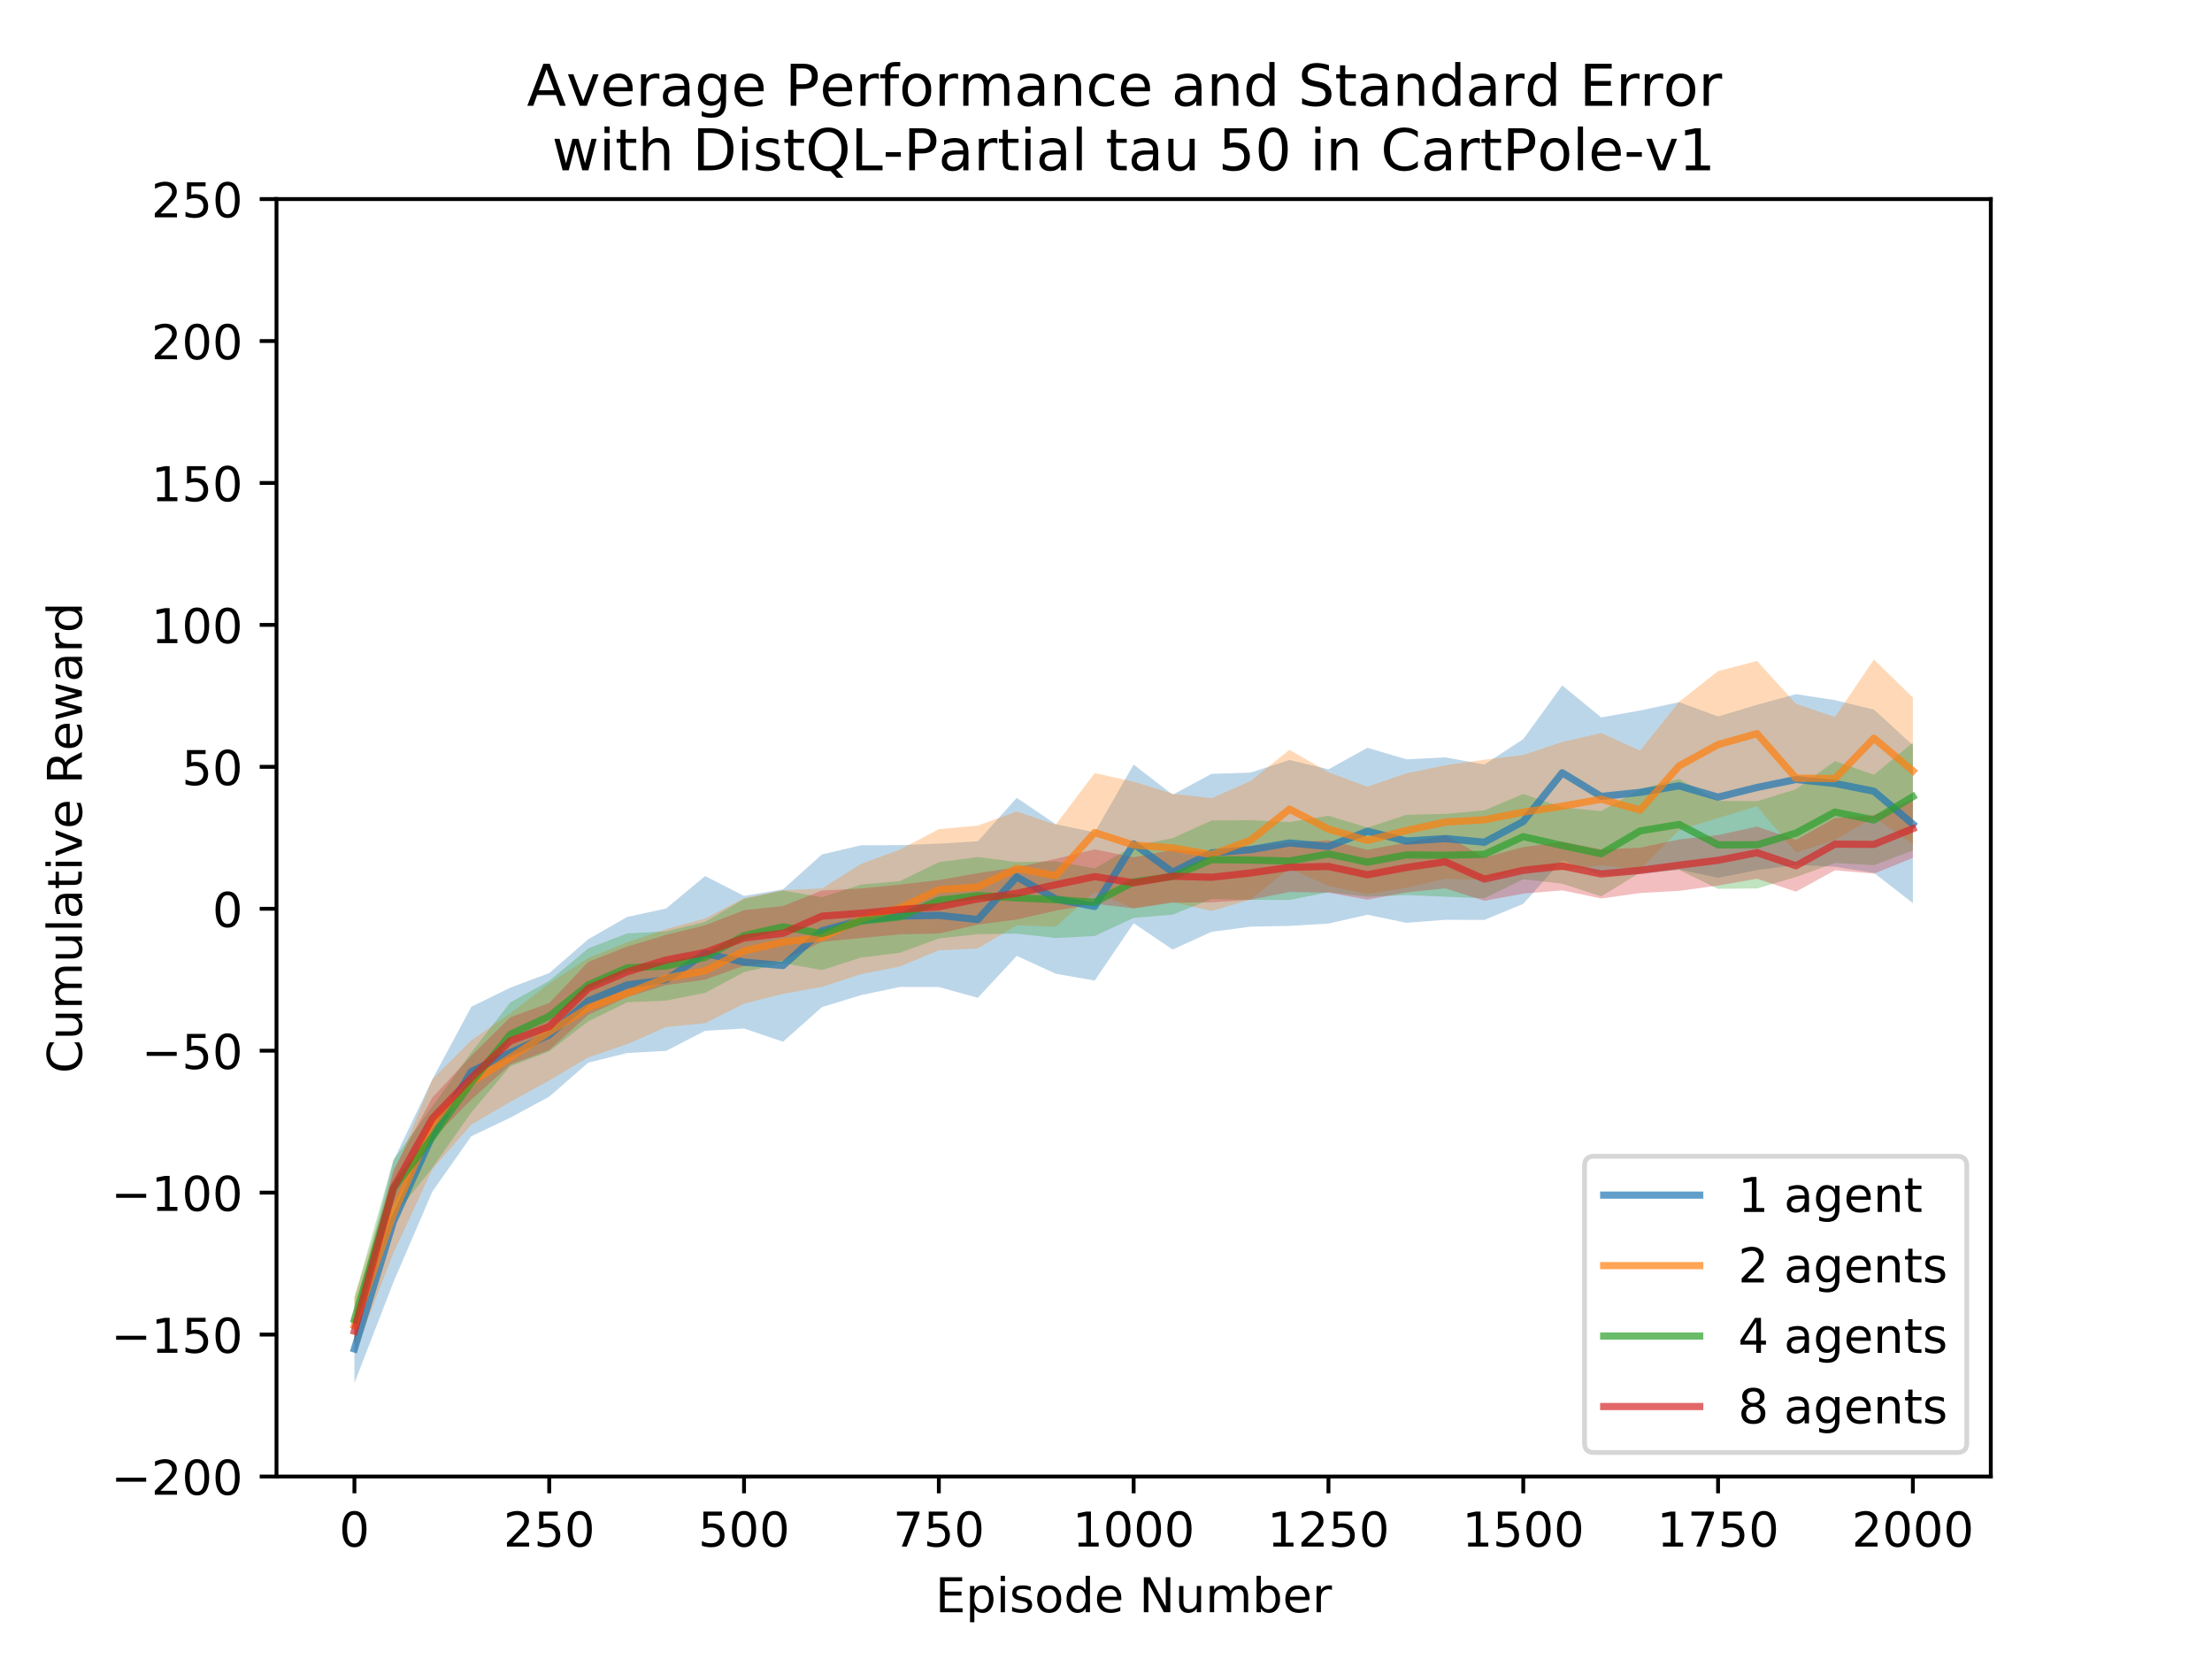<?xml version="1.0" encoding="utf-8" standalone="no"?>
<!DOCTYPE svg PUBLIC "-//W3C//DTD SVG 1.1//EN"
  "http://www.w3.org/Graphics/SVG/1.1/DTD/svg11.dtd">
<!-- Created with matplotlib (http://matplotlib.org/) -->
<svg height="345.6pt" version="1.1" viewBox="0 0 460.8 345.6" width="460.8pt" xmlns="http://www.w3.org/2000/svg" xmlns:xlink="http://www.w3.org/1999/xlink">
 <defs>
  <style type="text/css">
*{stroke-linecap:butt;stroke-linejoin:round;}
  </style>
 </defs>
 <g id="figure_1">
  <g id="patch_1">
   <path d="M 0 345.6 
L 460.8 345.6 
L 460.8 0 
L 0 0 
z
" style="fill:#ffffff;"/>
  </g>
  <g id="axes_1">
   <g id="patch_2">
    <path d="M 57.6 307.584 
L 414.72 307.584 
L 414.72 41.472 
L 57.6 41.472 
z
" style="fill:#ffffff;"/>
   </g>
   <g id="PolyCollection_1">
    <path clip-path="url(#p39a57ce509)" d="M 73.833 288.122 
L 73.833 273.894 
L 81.949 241.827 
L 90.065 224.85 
L 98.182 209.727 
L 106.298 205.751 
L 114.415 202.72 
L 122.531 195.666 
L 130.647 191.013 
L 138.764 189.255 
L 146.88 182.491 
L 154.996 186.636 
L 163.113 185.268 
L 171.229 177.99 
L 179.345 176.09 
L 187.462 176.06 
L 195.578 175.739 
L 203.695 175.254 
L 211.811 166.202 
L 219.927 171.696 
L 228.044 173.391 
L 236.16 159.278 
L 244.276 165.56 
L 252.393 161.207 
L 260.509 160.948 
L 268.625 158.32 
L 276.742 160.263 
L 284.858 155.774 
L 292.975 158.174 
L 301.091 157.773 
L 309.207 159.274 
L 317.324 153.971 
L 325.44 142.787 
L 333.556 149.45 
L 341.673 148.007 
L 349.789 146.273 
L 357.905 149.256 
L 366.022 146.819 
L 374.138 144.599 
L 382.255 145.856 
L 390.371 147.823 
L 398.487 155.236 
L 398.487 188.131 
L 398.487 188.131 
L 390.371 181.831 
L 382.255 180.564 
L 374.138 180.163 
L 366.022 181.271 
L 357.905 182.866 
L 349.789 181.132 
L 341.673 182.111 
L 333.556 182.384 
L 325.44 179.178 
L 317.324 188.29 
L 309.207 191.64 
L 301.091 191.609 
L 292.975 192.24 
L 284.858 190.557 
L 276.742 192.397 
L 268.625 192.882 
L 260.509 193.046 
L 252.393 194.115 
L 244.276 197.807 
L 236.16 192.319 
L 228.044 204.269 
L 219.927 202.855 
L 211.811 199.128 
L 203.695 207.859 
L 195.578 205.619 
L 187.462 205.605 
L 179.345 207.312 
L 171.229 209.794 
L 163.113 217.006 
L 154.996 214.259 
L 146.88 214.734 
L 138.764 218.918 
L 130.647 219.359 
L 122.531 221.369 
L 114.415 228.455 
L 106.298 232.839 
L 98.182 236.706 
L 90.065 248.232 
L 81.949 267.132 
L 73.833 288.122 
z
" style="fill:#1f77b4;fill-opacity:0.3;"/>
   </g>
   <g id="PolyCollection_2">
    <path clip-path="url(#p39a57ce509)" d="M 73.833 282.028 
L 73.833 270.259 
L 81.949 244.663 
L 90.065 224.855 
L 98.182 216.707 
L 106.298 211.089 
L 114.415 204.872 
L 122.531 199.565 
L 130.647 196.309 
L 138.764 193.539 
L 146.88 191.336 
L 154.996 187.093 
L 163.113 185.433 
L 171.229 185.092 
L 179.345 179.963 
L 187.462 177.006 
L 195.578 172.724 
L 203.695 171.985 
L 211.811 169.049 
L 219.927 171.796 
L 228.044 161.031 
L 236.16 162.861 
L 244.276 165.349 
L 252.393 166.286 
L 260.509 162.706 
L 268.625 156.206 
L 276.742 160.877 
L 284.858 163.887 
L 292.975 161.102 
L 301.091 159.417 
L 309.207 158.259 
L 317.324 157.286 
L 325.44 154.562 
L 333.556 152.71 
L 341.673 156.369 
L 349.789 146.191 
L 357.905 139.801 
L 366.022 137.693 
L 374.138 146.61 
L 382.255 149.375 
L 390.371 137.374 
L 398.487 145.309 
L 398.487 175.863 
L 398.487 175.863 
L 390.371 170.206 
L 382.255 175.015 
L 374.138 177.607 
L 366.022 167.955 
L 357.905 170.413 
L 349.789 172.905 
L 341.673 181.12 
L 333.556 180.262 
L 325.44 181.334 
L 317.324 181.081 
L 309.207 183.29 
L 301.091 183.072 
L 292.975 184.913 
L 284.858 186.282 
L 276.742 184.565 
L 268.625 180.903 
L 260.509 187.372 
L 252.393 189.777 
L 244.276 187.907 
L 236.16 189.233 
L 228.044 185.817 
L 219.927 193.048 
L 211.811 192.77 
L 203.695 197.581 
L 195.578 197.956 
L 187.462 201.335 
L 179.345 202.946 
L 171.229 205.583 
L 163.113 207.04 
L 154.996 209.083 
L 146.88 213.15 
L 138.764 213.95 
L 130.647 217.525 
L 122.531 220.271 
L 114.415 225.094 
L 106.298 229.533 
L 98.182 234.267 
L 90.065 243.562 
L 81.949 261.067 
L 73.833 282.028 
z
" style="fill:#ff7f0e;fill-opacity:0.3;"/>
   </g>
   <g id="PolyCollection_3">
    <path clip-path="url(#p39a57ce509)" d="M 73.833 279.484 
L 73.833 270.32 
L 81.949 241.636 
L 90.065 230.478 
L 98.182 219.254 
L 106.298 208.818 
L 114.415 204.331 
L 122.531 197.572 
L 130.647 194.44 
L 138.764 194.013 
L 146.88 192.05 
L 154.996 187.279 
L 163.113 185.507 
L 171.229 186.915 
L 179.345 184.275 
L 187.462 183.558 
L 195.578 179.613 
L 203.695 178.535 
L 211.811 179.592 
L 219.927 179.437 
L 228.044 180.913 
L 236.16 176.222 
L 244.276 174.599 
L 252.393 170.92 
L 260.509 170.857 
L 268.625 171.247 
L 276.742 169.927 
L 284.858 172.402 
L 292.975 169.741 
L 301.091 169.54 
L 309.207 168.816 
L 317.324 165.397 
L 325.44 168.188 
L 333.556 168.964 
L 341.673 164.406 
L 349.789 162.271 
L 357.905 166.833 
L 366.022 166.908 
L 374.138 164.404 
L 382.255 158.551 
L 390.371 161.396 
L 398.487 154.728 
L 398.487 177.195 
L 398.487 177.195 
L 390.371 180.234 
L 382.255 179.78 
L 374.138 182.689 
L 366.022 185.079 
L 357.905 185.158 
L 349.789 181.232 
L 341.673 181.767 
L 333.556 186.74 
L 325.44 184.096 
L 317.324 183.173 
L 309.207 187.136 
L 301.091 186.799 
L 292.975 186.446 
L 284.858 186.812 
L 276.742 185.872 
L 268.625 187.485 
L 260.509 187.463 
L 252.393 187.255 
L 244.276 190.548 
L 236.16 191.212 
L 228.044 194.988 
L 219.927 195.409 
L 211.811 194.496 
L 203.695 194.6 
L 195.578 195.482 
L 187.462 198.476 
L 179.345 199.477 
L 171.229 202.083 
L 163.113 200.63 
L 154.996 202.511 
L 146.88 206.836 
L 138.764 208.433 
L 130.647 208.792 
L 122.531 212.781 
L 114.415 219.027 
L 106.298 222.135 
L 98.182 231.738 
L 90.065 243.272 
L 81.949 253.472 
L 73.833 279.484 
z
" style="fill:#2ca02c;fill-opacity:0.3;"/>
   </g>
   <g id="PolyCollection_4">
    <path clip-path="url(#p39a57ce509)" d="M 73.833 280.126 
L 73.833 274.496 
L 81.949 243.698 
L 90.065 228.634 
L 98.182 219.929 
L 106.298 211.922 
L 114.415 208.949 
L 122.531 200.391 
L 130.647 197.187 
L 138.764 194.735 
L 146.88 192.755 
L 154.996 189.601 
L 163.113 188.753 
L 171.229 185.511 
L 179.345 185.091 
L 187.462 184.277 
L 195.578 183.333 
L 203.695 181.893 
L 211.811 180.661 
L 219.927 178.916 
L 228.044 176.949 
L 236.16 178.59 
L 244.276 177.034 
L 252.393 177.535 
L 260.509 176.286 
L 268.625 175.539 
L 276.742 175.044 
L 284.858 177.034 
L 292.975 175.531 
L 301.091 173.997 
L 309.207 178.617 
L 317.324 176.464 
L 325.44 175.352 
L 333.556 176.961 
L 341.673 176.584 
L 349.789 174.875 
L 357.905 173.957 
L 366.022 172.194 
L 374.138 174.975 
L 382.255 170.418 
L 390.371 169.812 
L 398.487 166.515 
L 398.487 178.713 
L 398.487 178.713 
L 390.371 181.998 
L 382.255 181.294 
L 374.138 185.748 
L 366.022 183.058 
L 357.905 184.472 
L 349.789 185.587 
L 341.673 186.033 
L 333.556 187.173 
L 325.44 185.479 
L 317.324 186.158 
L 309.207 187.652 
L 301.091 185.057 
L 292.975 185.887 
L 284.858 187.426 
L 276.742 185.955 
L 268.625 185.814 
L 260.509 187.435 
L 252.393 187.971 
L 244.276 188.03 
L 236.16 189.235 
L 228.044 188.274 
L 219.927 189.698 
L 211.811 191.552 
L 203.695 192.608 
L 195.578 194.475 
L 187.462 194.646 
L 179.345 195.412 
L 171.229 196.191 
L 163.113 200.094 
L 154.996 201.192 
L 146.88 204.07 
L 138.764 205.225 
L 130.647 207.716 
L 122.531 211.412 
L 114.415 218.753 
L 106.298 221.775 
L 98.182 229.061 
L 90.065 237.336 
L 81.949 251.275 
L 73.833 280.126 
z
" style="fill:#d62728;fill-opacity:0.3;"/>
   </g>
   <g id="matplotlib.axis_1">
    <g id="xtick_1">
     <g id="line2d_1">
      <defs>
       <path d="M 0 0 
L 0 3.5 
" id="m0a30ef7bca" style="stroke:#000000;stroke-width:0.8;"/>
      </defs>
      <g>
       <use style="stroke:#000000;stroke-width:0.8;" x="73.833" xlink:href="#m0a30ef7bca" y="307.584"/>
      </g>
     </g>
     <g id="text_1">
      <!-- 0 -->
      <defs>
       <path d="M 31.781 66.406 
Q 24.172 66.406 20.328 58.906 
Q 16.5 51.422 16.5 36.375 
Q 16.5 21.391 20.328 13.891 
Q 24.172 6.391 31.781 6.391 
Q 39.453 6.391 43.281 13.891 
Q 47.125 21.391 47.125 36.375 
Q 47.125 51.422 43.281 58.906 
Q 39.453 66.406 31.781 66.406 
z
M 31.781 74.219 
Q 44.047 74.219 50.516 64.516 
Q 56.984 54.828 56.984 36.375 
Q 56.984 17.969 50.516 8.266 
Q 44.047 -1.422 31.781 -1.422 
Q 19.531 -1.422 13.062 8.266 
Q 6.594 17.969 6.594 36.375 
Q 6.594 54.828 13.062 64.516 
Q 19.531 74.219 31.781 74.219 
z
" id="DejaVuSans-30"/>
      </defs>
      <g transform="translate(70.651 322.182)scale(0.1 -0.1)">
       <use xlink:href="#DejaVuSans-30"/>
      </g>
     </g>
    </g>
    <g id="xtick_2">
     <g id="line2d_2">
      <g>
       <use style="stroke:#000000;stroke-width:0.8;" x="114.415" xlink:href="#m0a30ef7bca" y="307.584"/>
      </g>
     </g>
     <g id="text_2">
      <!-- 250 -->
      <defs>
       <path d="M 19.188 8.297 
L 53.609 8.297 
L 53.609 0 
L 7.328 0 
L 7.328 8.297 
Q 12.938 14.109 22.625 23.891 
Q 32.328 33.688 34.812 36.531 
Q 39.547 41.844 41.422 45.531 
Q 43.312 49.219 43.312 52.781 
Q 43.312 58.594 39.234 62.25 
Q 35.156 65.922 28.609 65.922 
Q 23.969 65.922 18.812 64.312 
Q 13.672 62.703 7.812 59.422 
L 7.812 69.391 
Q 13.766 71.781 18.938 73 
Q 24.125 74.219 28.422 74.219 
Q 39.75 74.219 46.484 68.547 
Q 53.219 62.891 53.219 53.422 
Q 53.219 48.922 51.531 44.891 
Q 49.859 40.875 45.406 35.406 
Q 44.188 33.984 37.641 27.219 
Q 31.109 20.453 19.188 8.297 
z
" id="DejaVuSans-32"/>
       <path d="M 10.797 72.906 
L 49.516 72.906 
L 49.516 64.594 
L 19.828 64.594 
L 19.828 46.734 
Q 21.969 47.469 24.109 47.828 
Q 26.266 48.188 28.422 48.188 
Q 40.625 48.188 47.75 41.5 
Q 54.891 34.812 54.891 23.391 
Q 54.891 11.625 47.562 5.094 
Q 40.234 -1.422 26.906 -1.422 
Q 22.312 -1.422 17.547 -0.641 
Q 12.797 0.141 7.719 1.703 
L 7.719 11.625 
Q 12.109 9.234 16.797 8.062 
Q 21.484 6.891 26.703 6.891 
Q 35.156 6.891 40.078 11.328 
Q 45.016 15.766 45.016 23.391 
Q 45.016 31 40.078 35.438 
Q 35.156 39.891 26.703 39.891 
Q 22.75 39.891 18.812 39.016 
Q 14.891 38.141 10.797 36.281 
z
" id="DejaVuSans-35"/>
      </defs>
      <g transform="translate(104.871 322.182)scale(0.1 -0.1)">
       <use xlink:href="#DejaVuSans-32"/>
       <use x="63.623" xlink:href="#DejaVuSans-35"/>
       <use x="127.246" xlink:href="#DejaVuSans-30"/>
      </g>
     </g>
    </g>
    <g id="xtick_3">
     <g id="line2d_3">
      <g>
       <use style="stroke:#000000;stroke-width:0.8;" x="154.996" xlink:href="#m0a30ef7bca" y="307.584"/>
      </g>
     </g>
     <g id="text_3">
      <!-- 500 -->
      <g transform="translate(145.453 322.182)scale(0.1 -0.1)">
       <use xlink:href="#DejaVuSans-35"/>
       <use x="63.623" xlink:href="#DejaVuSans-30"/>
       <use x="127.246" xlink:href="#DejaVuSans-30"/>
      </g>
     </g>
    </g>
    <g id="xtick_4">
     <g id="line2d_4">
      <g>
       <use style="stroke:#000000;stroke-width:0.8;" x="195.578" xlink:href="#m0a30ef7bca" y="307.584"/>
      </g>
     </g>
     <g id="text_4">
      <!-- 750 -->
      <defs>
       <path d="M 8.203 72.906 
L 55.078 72.906 
L 55.078 68.703 
L 28.609 0 
L 18.312 0 
L 43.219 64.594 
L 8.203 64.594 
z
" id="DejaVuSans-37"/>
      </defs>
      <g transform="translate(186.034 322.182)scale(0.1 -0.1)">
       <use xlink:href="#DejaVuSans-37"/>
       <use x="63.623" xlink:href="#DejaVuSans-35"/>
       <use x="127.246" xlink:href="#DejaVuSans-30"/>
      </g>
     </g>
    </g>
    <g id="xtick_5">
     <g id="line2d_5">
      <g>
       <use style="stroke:#000000;stroke-width:0.8;" x="236.16" xlink:href="#m0a30ef7bca" y="307.584"/>
      </g>
     </g>
     <g id="text_5">
      <!-- 1000 -->
      <defs>
       <path d="M 12.406 8.297 
L 28.516 8.297 
L 28.516 63.922 
L 10.984 60.406 
L 10.984 69.391 
L 28.422 72.906 
L 38.281 72.906 
L 38.281 8.297 
L 54.391 8.297 
L 54.391 0 
L 12.406 0 
z
" id="DejaVuSans-31"/>
      </defs>
      <g transform="translate(223.435 322.182)scale(0.1 -0.1)">
       <use xlink:href="#DejaVuSans-31"/>
       <use x="63.623" xlink:href="#DejaVuSans-30"/>
       <use x="127.246" xlink:href="#DejaVuSans-30"/>
       <use x="190.869" xlink:href="#DejaVuSans-30"/>
      </g>
     </g>
    </g>
    <g id="xtick_6">
     <g id="line2d_6">
      <g>
       <use style="stroke:#000000;stroke-width:0.8;" x="276.742" xlink:href="#m0a30ef7bca" y="307.584"/>
      </g>
     </g>
     <g id="text_6">
      <!-- 1250 -->
      <g transform="translate(264.017 322.182)scale(0.1 -0.1)">
       <use xlink:href="#DejaVuSans-31"/>
       <use x="63.623" xlink:href="#DejaVuSans-32"/>
       <use x="127.246" xlink:href="#DejaVuSans-35"/>
       <use x="190.869" xlink:href="#DejaVuSans-30"/>
      </g>
     </g>
    </g>
    <g id="xtick_7">
     <g id="line2d_7">
      <g>
       <use style="stroke:#000000;stroke-width:0.8;" x="317.324" xlink:href="#m0a30ef7bca" y="307.584"/>
      </g>
     </g>
     <g id="text_7">
      <!-- 1500 -->
      <g transform="translate(304.599 322.182)scale(0.1 -0.1)">
       <use xlink:href="#DejaVuSans-31"/>
       <use x="63.623" xlink:href="#DejaVuSans-35"/>
       <use x="127.246" xlink:href="#DejaVuSans-30"/>
       <use x="190.869" xlink:href="#DejaVuSans-30"/>
      </g>
     </g>
    </g>
    <g id="xtick_8">
     <g id="line2d_8">
      <g>
       <use style="stroke:#000000;stroke-width:0.8;" x="357.905" xlink:href="#m0a30ef7bca" y="307.584"/>
      </g>
     </g>
     <g id="text_8">
      <!-- 1750 -->
      <g transform="translate(345.18 322.182)scale(0.1 -0.1)">
       <use xlink:href="#DejaVuSans-31"/>
       <use x="63.623" xlink:href="#DejaVuSans-37"/>
       <use x="127.246" xlink:href="#DejaVuSans-35"/>
       <use x="190.869" xlink:href="#DejaVuSans-30"/>
      </g>
     </g>
    </g>
    <g id="xtick_9">
     <g id="line2d_9">
      <g>
       <use style="stroke:#000000;stroke-width:0.8;" x="398.487" xlink:href="#m0a30ef7bca" y="307.584"/>
      </g>
     </g>
     <g id="text_9">
      <!-- 2000 -->
      <g transform="translate(385.762 322.182)scale(0.1 -0.1)">
       <use xlink:href="#DejaVuSans-32"/>
       <use x="63.623" xlink:href="#DejaVuSans-30"/>
       <use x="127.246" xlink:href="#DejaVuSans-30"/>
       <use x="190.869" xlink:href="#DejaVuSans-30"/>
      </g>
     </g>
    </g>
    <g id="text_10">
     <!-- Episode Number -->
     <defs>
      <path d="M 9.812 72.906 
L 55.906 72.906 
L 55.906 64.594 
L 19.672 64.594 
L 19.672 43.016 
L 54.391 43.016 
L 54.391 34.719 
L 19.672 34.719 
L 19.672 8.297 
L 56.781 8.297 
L 56.781 0 
L 9.812 0 
z
" id="DejaVuSans-45"/>
      <path d="M 18.109 8.203 
L 18.109 -20.797 
L 9.078 -20.797 
L 9.078 54.688 
L 18.109 54.688 
L 18.109 46.391 
Q 20.953 51.266 25.266 53.625 
Q 29.594 56 35.594 56 
Q 45.562 56 51.781 48.094 
Q 58.016 40.188 58.016 27.297 
Q 58.016 14.406 51.781 6.484 
Q 45.562 -1.422 35.594 -1.422 
Q 29.594 -1.422 25.266 0.953 
Q 20.953 3.328 18.109 8.203 
z
M 48.688 27.297 
Q 48.688 37.203 44.609 42.844 
Q 40.531 48.484 33.406 48.484 
Q 26.266 48.484 22.188 42.844 
Q 18.109 37.203 18.109 27.297 
Q 18.109 17.391 22.188 11.75 
Q 26.266 6.109 33.406 6.109 
Q 40.531 6.109 44.609 11.75 
Q 48.688 17.391 48.688 27.297 
z
" id="DejaVuSans-70"/>
      <path d="M 9.422 54.688 
L 18.406 54.688 
L 18.406 0 
L 9.422 0 
z
M 9.422 75.984 
L 18.406 75.984 
L 18.406 64.594 
L 9.422 64.594 
z
" id="DejaVuSans-69"/>
      <path d="M 44.281 53.078 
L 44.281 44.578 
Q 40.484 46.531 36.375 47.5 
Q 32.281 48.484 27.875 48.484 
Q 21.188 48.484 17.844 46.438 
Q 14.5 44.391 14.5 40.281 
Q 14.5 37.156 16.891 35.375 
Q 19.281 33.594 26.516 31.984 
L 29.594 31.297 
Q 39.156 29.25 43.188 25.516 
Q 47.219 21.781 47.219 15.094 
Q 47.219 7.469 41.188 3.016 
Q 35.156 -1.422 24.609 -1.422 
Q 20.219 -1.422 15.453 -0.562 
Q 10.688 0.297 5.422 2 
L 5.422 11.281 
Q 10.406 8.688 15.234 7.391 
Q 20.062 6.109 24.812 6.109 
Q 31.156 6.109 34.562 8.281 
Q 37.984 10.453 37.984 14.406 
Q 37.984 18.062 35.516 20.016 
Q 33.062 21.969 24.703 23.781 
L 21.578 24.516 
Q 13.234 26.266 9.516 29.906 
Q 5.812 33.547 5.812 39.891 
Q 5.812 47.609 11.281 51.797 
Q 16.75 56 26.812 56 
Q 31.781 56 36.172 55.266 
Q 40.578 54.547 44.281 53.078 
z
" id="DejaVuSans-73"/>
      <path d="M 30.609 48.391 
Q 23.391 48.391 19.188 42.75 
Q 14.984 37.109 14.984 27.297 
Q 14.984 17.484 19.156 11.844 
Q 23.344 6.203 30.609 6.203 
Q 37.797 6.203 41.984 11.859 
Q 46.188 17.531 46.188 27.297 
Q 46.188 37.016 41.984 42.703 
Q 37.797 48.391 30.609 48.391 
z
M 30.609 56 
Q 42.328 56 49.016 48.375 
Q 55.719 40.766 55.719 27.297 
Q 55.719 13.875 49.016 6.219 
Q 42.328 -1.422 30.609 -1.422 
Q 18.844 -1.422 12.172 6.219 
Q 5.516 13.875 5.516 27.297 
Q 5.516 40.766 12.172 48.375 
Q 18.844 56 30.609 56 
z
" id="DejaVuSans-6f"/>
      <path d="M 45.406 46.391 
L 45.406 75.984 
L 54.391 75.984 
L 54.391 0 
L 45.406 0 
L 45.406 8.203 
Q 42.578 3.328 38.25 0.953 
Q 33.938 -1.422 27.875 -1.422 
Q 17.969 -1.422 11.734 6.484 
Q 5.516 14.406 5.516 27.297 
Q 5.516 40.188 11.734 48.094 
Q 17.969 56 27.875 56 
Q 33.938 56 38.25 53.625 
Q 42.578 51.266 45.406 46.391 
z
M 14.797 27.297 
Q 14.797 17.391 18.875 11.75 
Q 22.953 6.109 30.078 6.109 
Q 37.203 6.109 41.297 11.75 
Q 45.406 17.391 45.406 27.297 
Q 45.406 37.203 41.297 42.844 
Q 37.203 48.484 30.078 48.484 
Q 22.953 48.484 18.875 42.844 
Q 14.797 37.203 14.797 27.297 
z
" id="DejaVuSans-64"/>
      <path d="M 56.203 29.594 
L 56.203 25.203 
L 14.891 25.203 
Q 15.484 15.922 20.484 11.062 
Q 25.484 6.203 34.422 6.203 
Q 39.594 6.203 44.453 7.469 
Q 49.312 8.734 54.109 11.281 
L 54.109 2.781 
Q 49.266 0.734 44.188 -0.344 
Q 39.109 -1.422 33.891 -1.422 
Q 20.797 -1.422 13.156 6.188 
Q 5.516 13.812 5.516 26.812 
Q 5.516 40.234 12.766 48.109 
Q 20.016 56 32.328 56 
Q 43.359 56 49.781 48.891 
Q 56.203 41.797 56.203 29.594 
z
M 47.219 32.234 
Q 47.125 39.594 43.094 43.984 
Q 39.062 48.391 32.422 48.391 
Q 24.906 48.391 20.391 44.141 
Q 15.875 39.891 15.188 32.172 
z
" id="DejaVuSans-65"/>
      <path id="DejaVuSans-20"/>
      <path d="M 9.812 72.906 
L 23.094 72.906 
L 55.422 11.922 
L 55.422 72.906 
L 64.984 72.906 
L 64.984 0 
L 51.703 0 
L 19.391 60.984 
L 19.391 0 
L 9.812 0 
z
" id="DejaVuSans-4e"/>
      <path d="M 8.5 21.578 
L 8.5 54.688 
L 17.484 54.688 
L 17.484 21.922 
Q 17.484 14.156 20.5 10.266 
Q 23.531 6.391 29.594 6.391 
Q 36.859 6.391 41.078 11.031 
Q 45.312 15.672 45.312 23.688 
L 45.312 54.688 
L 54.297 54.688 
L 54.297 0 
L 45.312 0 
L 45.312 8.406 
Q 42.047 3.422 37.719 1 
Q 33.406 -1.422 27.688 -1.422 
Q 18.266 -1.422 13.375 4.438 
Q 8.5 10.297 8.5 21.578 
z
M 31.109 56 
z
" id="DejaVuSans-75"/>
      <path d="M 52 44.188 
Q 55.375 50.25 60.062 53.125 
Q 64.75 56 71.094 56 
Q 79.641 56 84.281 50.016 
Q 88.922 44.047 88.922 33.016 
L 88.922 0 
L 79.891 0 
L 79.891 32.719 
Q 79.891 40.578 77.094 44.375 
Q 74.312 48.188 68.609 48.188 
Q 61.625 48.188 57.562 43.547 
Q 53.516 38.922 53.516 30.906 
L 53.516 0 
L 44.484 0 
L 44.484 32.719 
Q 44.484 40.625 41.703 44.406 
Q 38.922 48.188 33.109 48.188 
Q 26.219 48.188 22.156 43.531 
Q 18.109 38.875 18.109 30.906 
L 18.109 0 
L 9.078 0 
L 9.078 54.688 
L 18.109 54.688 
L 18.109 46.188 
Q 21.188 51.219 25.484 53.609 
Q 29.781 56 35.688 56 
Q 41.656 56 45.828 52.969 
Q 50 49.953 52 44.188 
z
" id="DejaVuSans-6d"/>
      <path d="M 48.688 27.297 
Q 48.688 37.203 44.609 42.844 
Q 40.531 48.484 33.406 48.484 
Q 26.266 48.484 22.188 42.844 
Q 18.109 37.203 18.109 27.297 
Q 18.109 17.391 22.188 11.75 
Q 26.266 6.109 33.406 6.109 
Q 40.531 6.109 44.609 11.75 
Q 48.688 17.391 48.688 27.297 
z
M 18.109 46.391 
Q 20.953 51.266 25.266 53.625 
Q 29.594 56 35.594 56 
Q 45.562 56 51.781 48.094 
Q 58.016 40.188 58.016 27.297 
Q 58.016 14.406 51.781 6.484 
Q 45.562 -1.422 35.594 -1.422 
Q 29.594 -1.422 25.266 0.953 
Q 20.953 3.328 18.109 8.203 
L 18.109 0 
L 9.078 0 
L 9.078 75.984 
L 18.109 75.984 
z
" id="DejaVuSans-62"/>
      <path d="M 41.109 46.297 
Q 39.594 47.172 37.812 47.578 
Q 36.031 48 33.891 48 
Q 26.266 48 22.188 43.047 
Q 18.109 38.094 18.109 28.812 
L 18.109 0 
L 9.078 0 
L 9.078 54.688 
L 18.109 54.688 
L 18.109 46.188 
Q 20.953 51.172 25.484 53.578 
Q 30.031 56 36.531 56 
Q 37.453 56 38.578 55.875 
Q 39.703 55.766 41.062 55.516 
z
" id="DejaVuSans-72"/>
     </defs>
     <g transform="translate(194.847 335.861)scale(0.1 -0.1)">
      <use xlink:href="#DejaVuSans-45"/>
      <use x="63.184" xlink:href="#DejaVuSans-70"/>
      <use x="126.66" xlink:href="#DejaVuSans-69"/>
      <use x="154.443" xlink:href="#DejaVuSans-73"/>
      <use x="206.543" xlink:href="#DejaVuSans-6f"/>
      <use x="267.725" xlink:href="#DejaVuSans-64"/>
      <use x="331.201" xlink:href="#DejaVuSans-65"/>
      <use x="392.725" xlink:href="#DejaVuSans-20"/>
      <use x="424.512" xlink:href="#DejaVuSans-4e"/>
      <use x="499.316" xlink:href="#DejaVuSans-75"/>
      <use x="562.695" xlink:href="#DejaVuSans-6d"/>
      <use x="660.107" xlink:href="#DejaVuSans-62"/>
      <use x="723.584" xlink:href="#DejaVuSans-65"/>
      <use x="785.107" xlink:href="#DejaVuSans-72"/>
     </g>
    </g>
   </g>
   <g id="matplotlib.axis_2">
    <g id="ytick_1">
     <g id="line2d_10">
      <defs>
       <path d="M 0 0 
L -3.5 0 
" id="m0cdb3d7287" style="stroke:#000000;stroke-width:0.8;"/>
      </defs>
      <g>
       <use style="stroke:#000000;stroke-width:0.8;" x="57.6" xlink:href="#m0cdb3d7287" y="307.584"/>
      </g>
     </g>
     <g id="text_11">
      <!-- −200 -->
      <defs>
       <path d="M 10.594 35.5 
L 73.188 35.5 
L 73.188 27.203 
L 10.594 27.203 
z
" id="DejaVuSans-2212"/>
      </defs>
      <g transform="translate(23.133 311.383)scale(0.1 -0.1)">
       <use xlink:href="#DejaVuSans-2212"/>
       <use x="83.789" xlink:href="#DejaVuSans-32"/>
       <use x="147.412" xlink:href="#DejaVuSans-30"/>
       <use x="211.035" xlink:href="#DejaVuSans-30"/>
      </g>
     </g>
    </g>
    <g id="ytick_2">
     <g id="line2d_11">
      <g>
       <use style="stroke:#000000;stroke-width:0.8;" x="57.6" xlink:href="#m0cdb3d7287" y="278.016"/>
      </g>
     </g>
     <g id="text_12">
      <!-- −150 -->
      <g transform="translate(23.133 281.815)scale(0.1 -0.1)">
       <use xlink:href="#DejaVuSans-2212"/>
       <use x="83.789" xlink:href="#DejaVuSans-31"/>
       <use x="147.412" xlink:href="#DejaVuSans-35"/>
       <use x="211.035" xlink:href="#DejaVuSans-30"/>
      </g>
     </g>
    </g>
    <g id="ytick_3">
     <g id="line2d_12">
      <g>
       <use style="stroke:#000000;stroke-width:0.8;" x="57.6" xlink:href="#m0cdb3d7287" y="248.448"/>
      </g>
     </g>
     <g id="text_13">
      <!-- −100 -->
      <g transform="translate(23.133 252.247)scale(0.1 -0.1)">
       <use xlink:href="#DejaVuSans-2212"/>
       <use x="83.789" xlink:href="#DejaVuSans-31"/>
       <use x="147.412" xlink:href="#DejaVuSans-30"/>
       <use x="211.035" xlink:href="#DejaVuSans-30"/>
      </g>
     </g>
    </g>
    <g id="ytick_4">
     <g id="line2d_13">
      <g>
       <use style="stroke:#000000;stroke-width:0.8;" x="57.6" xlink:href="#m0cdb3d7287" y="218.88"/>
      </g>
     </g>
     <g id="text_14">
      <!-- −50 -->
      <g transform="translate(29.495 222.679)scale(0.1 -0.1)">
       <use xlink:href="#DejaVuSans-2212"/>
       <use x="83.789" xlink:href="#DejaVuSans-35"/>
       <use x="147.412" xlink:href="#DejaVuSans-30"/>
      </g>
     </g>
    </g>
    <g id="ytick_5">
     <g id="line2d_14">
      <g>
       <use style="stroke:#000000;stroke-width:0.8;" x="57.6" xlink:href="#m0cdb3d7287" y="189.312"/>
      </g>
     </g>
     <g id="text_15">
      <!-- 0 -->
      <g transform="translate(44.237 193.111)scale(0.1 -0.1)">
       <use xlink:href="#DejaVuSans-30"/>
      </g>
     </g>
    </g>
    <g id="ytick_6">
     <g id="line2d_15">
      <g>
       <use style="stroke:#000000;stroke-width:0.8;" x="57.6" xlink:href="#m0cdb3d7287" y="159.744"/>
      </g>
     </g>
     <g id="text_16">
      <!-- 50 -->
      <g transform="translate(37.875 163.543)scale(0.1 -0.1)">
       <use xlink:href="#DejaVuSans-35"/>
       <use x="63.623" xlink:href="#DejaVuSans-30"/>
      </g>
     </g>
    </g>
    <g id="ytick_7">
     <g id="line2d_16">
      <g>
       <use style="stroke:#000000;stroke-width:0.8;" x="57.6" xlink:href="#m0cdb3d7287" y="130.176"/>
      </g>
     </g>
     <g id="text_17">
      <!-- 100 -->
      <g transform="translate(31.512 133.975)scale(0.1 -0.1)">
       <use xlink:href="#DejaVuSans-31"/>
       <use x="63.623" xlink:href="#DejaVuSans-30"/>
       <use x="127.246" xlink:href="#DejaVuSans-30"/>
      </g>
     </g>
    </g>
    <g id="ytick_8">
     <g id="line2d_17">
      <g>
       <use style="stroke:#000000;stroke-width:0.8;" x="57.6" xlink:href="#m0cdb3d7287" y="100.608"/>
      </g>
     </g>
     <g id="text_18">
      <!-- 150 -->
      <g transform="translate(31.512 104.407)scale(0.1 -0.1)">
       <use xlink:href="#DejaVuSans-31"/>
       <use x="63.623" xlink:href="#DejaVuSans-35"/>
       <use x="127.246" xlink:href="#DejaVuSans-30"/>
      </g>
     </g>
    </g>
    <g id="ytick_9">
     <g id="line2d_18">
      <g>
       <use style="stroke:#000000;stroke-width:0.8;" x="57.6" xlink:href="#m0cdb3d7287" y="71.04"/>
      </g>
     </g>
     <g id="text_19">
      <!-- 200 -->
      <g transform="translate(31.512 74.839)scale(0.1 -0.1)">
       <use xlink:href="#DejaVuSans-32"/>
       <use x="63.623" xlink:href="#DejaVuSans-30"/>
       <use x="127.246" xlink:href="#DejaVuSans-30"/>
      </g>
     </g>
    </g>
    <g id="ytick_10">
     <g id="line2d_19">
      <g>
       <use style="stroke:#000000;stroke-width:0.8;" x="57.6" xlink:href="#m0cdb3d7287" y="41.472"/>
      </g>
     </g>
     <g id="text_20">
      <!-- 250 -->
      <g transform="translate(31.512 45.271)scale(0.1 -0.1)">
       <use xlink:href="#DejaVuSans-32"/>
       <use x="63.623" xlink:href="#DejaVuSans-35"/>
       <use x="127.246" xlink:href="#DejaVuSans-30"/>
      </g>
     </g>
    </g>
    <g id="text_21">
     <!-- Cumulative Reward -->
     <defs>
      <path d="M 64.406 67.281 
L 64.406 56.891 
Q 59.422 61.531 53.781 63.812 
Q 48.141 66.109 41.797 66.109 
Q 29.297 66.109 22.656 58.469 
Q 16.016 50.828 16.016 36.375 
Q 16.016 21.969 22.656 14.328 
Q 29.297 6.688 41.797 6.688 
Q 48.141 6.688 53.781 8.984 
Q 59.422 11.281 64.406 15.922 
L 64.406 5.609 
Q 59.234 2.094 53.438 0.328 
Q 47.656 -1.422 41.219 -1.422 
Q 24.656 -1.422 15.125 8.703 
Q 5.609 18.844 5.609 36.375 
Q 5.609 53.953 15.125 64.078 
Q 24.656 74.219 41.219 74.219 
Q 47.75 74.219 53.531 72.484 
Q 59.328 70.75 64.406 67.281 
z
" id="DejaVuSans-43"/>
      <path d="M 9.422 75.984 
L 18.406 75.984 
L 18.406 0 
L 9.422 0 
z
" id="DejaVuSans-6c"/>
      <path d="M 34.281 27.484 
Q 23.391 27.484 19.188 25 
Q 14.984 22.516 14.984 16.5 
Q 14.984 11.719 18.141 8.906 
Q 21.297 6.109 26.703 6.109 
Q 34.188 6.109 38.703 11.406 
Q 43.219 16.703 43.219 25.484 
L 43.219 27.484 
z
M 52.203 31.203 
L 52.203 0 
L 43.219 0 
L 43.219 8.297 
Q 40.141 3.328 35.547 0.953 
Q 30.953 -1.422 24.312 -1.422 
Q 15.922 -1.422 10.953 3.297 
Q 6 8.016 6 15.922 
Q 6 25.141 12.172 29.828 
Q 18.359 34.516 30.609 34.516 
L 43.219 34.516 
L 43.219 35.406 
Q 43.219 41.609 39.141 45 
Q 35.062 48.391 27.688 48.391 
Q 23 48.391 18.547 47.266 
Q 14.109 46.141 10.016 43.891 
L 10.016 52.203 
Q 14.938 54.109 19.578 55.047 
Q 24.219 56 28.609 56 
Q 40.484 56 46.344 49.844 
Q 52.203 43.703 52.203 31.203 
z
" id="DejaVuSans-61"/>
      <path d="M 18.312 70.219 
L 18.312 54.688 
L 36.812 54.688 
L 36.812 47.703 
L 18.312 47.703 
L 18.312 18.016 
Q 18.312 11.328 20.141 9.422 
Q 21.969 7.516 27.594 7.516 
L 36.812 7.516 
L 36.812 0 
L 27.594 0 
Q 17.188 0 13.234 3.875 
Q 9.281 7.766 9.281 18.016 
L 9.281 47.703 
L 2.688 47.703 
L 2.688 54.688 
L 9.281 54.688 
L 9.281 70.219 
z
" id="DejaVuSans-74"/>
      <path d="M 2.984 54.688 
L 12.5 54.688 
L 29.594 8.797 
L 46.688 54.688 
L 56.203 54.688 
L 35.688 0 
L 23.484 0 
z
" id="DejaVuSans-76"/>
      <path d="M 44.391 34.188 
Q 47.562 33.109 50.562 29.594 
Q 53.562 26.078 56.594 19.922 
L 66.609 0 
L 56 0 
L 46.688 18.703 
Q 43.062 26.031 39.672 28.422 
Q 36.281 30.812 30.422 30.812 
L 19.672 30.812 
L 19.672 0 
L 9.812 0 
L 9.812 72.906 
L 32.078 72.906 
Q 44.578 72.906 50.734 67.672 
Q 56.891 62.453 56.891 51.906 
Q 56.891 45.016 53.688 40.469 
Q 50.484 35.938 44.391 34.188 
z
M 19.672 64.797 
L 19.672 38.922 
L 32.078 38.922 
Q 39.203 38.922 42.844 42.219 
Q 46.484 45.516 46.484 51.906 
Q 46.484 58.297 42.844 61.547 
Q 39.203 64.797 32.078 64.797 
z
" id="DejaVuSans-52"/>
      <path d="M 4.203 54.688 
L 13.188 54.688 
L 24.422 12.016 
L 35.594 54.688 
L 46.188 54.688 
L 57.422 12.016 
L 68.609 54.688 
L 77.594 54.688 
L 63.281 0 
L 52.688 0 
L 40.922 44.828 
L 29.109 0 
L 18.5 0 
z
" id="DejaVuSans-77"/>
     </defs>
     <g transform="translate(17.053 223.584)rotate(-90)scale(0.1 -0.1)">
      <use xlink:href="#DejaVuSans-43"/>
      <use x="69.824" xlink:href="#DejaVuSans-75"/>
      <use x="133.203" xlink:href="#DejaVuSans-6d"/>
      <use x="230.615" xlink:href="#DejaVuSans-75"/>
      <use x="293.994" xlink:href="#DejaVuSans-6c"/>
      <use x="321.777" xlink:href="#DejaVuSans-61"/>
      <use x="383.057" xlink:href="#DejaVuSans-74"/>
      <use x="422.266" xlink:href="#DejaVuSans-69"/>
      <use x="450.049" xlink:href="#DejaVuSans-76"/>
      <use x="509.229" xlink:href="#DejaVuSans-65"/>
      <use x="570.752" xlink:href="#DejaVuSans-20"/>
      <use x="602.539" xlink:href="#DejaVuSans-52"/>
      <use x="671.959" xlink:href="#DejaVuSans-65"/>
      <use x="733.482" xlink:href="#DejaVuSans-77"/>
      <use x="815.27" xlink:href="#DejaVuSans-61"/>
      <use x="876.549" xlink:href="#DejaVuSans-72"/>
      <use x="917.646" xlink:href="#DejaVuSans-64"/>
     </g>
    </g>
   </g>
   <g id="line2d_20">
    <path clip-path="url(#p39a57ce509)" d="M 73.833 281.008 
L 81.949 254.48 
L 90.065 236.541 
L 98.182 223.216 
L 106.298 219.295 
L 114.415 215.588 
L 122.531 208.518 
L 130.647 205.186 
L 138.764 204.086 
L 146.88 198.612 
L 154.996 200.448 
L 163.113 201.137 
L 171.229 193.892 
L 179.345 191.701 
L 187.462 190.833 
L 195.578 190.679 
L 203.695 191.557 
L 211.811 182.665 
L 219.927 187.276 
L 228.044 188.83 
L 236.16 175.799 
L 244.276 181.683 
L 252.393 177.661 
L 260.509 176.997 
L 268.625 175.601 
L 276.742 176.33 
L 284.858 173.165 
L 292.975 175.207 
L 301.091 174.691 
L 309.207 175.457 
L 317.324 171.131 
L 325.44 160.982 
L 333.556 165.917 
L 341.673 165.059 
L 349.789 163.702 
L 357.905 166.061 
L 366.022 164.045 
L 374.138 162.381 
L 382.255 163.21 
L 390.371 164.827 
L 398.487 171.683 
" style="fill:none;opacity:0.7;stroke:#1f77b4;stroke-linecap:square;stroke-width:1.5;"/>
   </g>
   <g id="line2d_21">
    <path clip-path="url(#p39a57ce509)" d="M 73.833 276.144 
L 81.949 252.865 
L 90.065 234.208 
L 98.182 225.487 
L 106.298 220.311 
L 114.415 214.983 
L 122.531 209.918 
L 130.647 206.917 
L 138.764 203.745 
L 146.88 202.243 
L 154.996 198.088 
L 163.113 196.236 
L 171.229 195.337 
L 179.345 191.454 
L 187.462 189.171 
L 195.578 185.34 
L 203.695 184.783 
L 211.811 180.909 
L 219.927 182.422 
L 228.044 173.424 
L 236.16 176.047 
L 244.276 176.628 
L 252.393 178.032 
L 260.509 175.039 
L 268.625 168.554 
L 276.742 172.721 
L 284.858 175.084 
L 292.975 173.008 
L 301.091 171.244 
L 309.207 170.775 
L 317.324 169.183 
L 325.44 167.948 
L 333.556 166.486 
L 341.673 168.745 
L 349.789 159.548 
L 357.905 155.107 
L 366.022 152.824 
L 374.138 162.108 
L 382.255 162.195 
L 390.371 153.79 
L 398.487 160.586 
" style="fill:none;opacity:0.7;stroke:#ff7f0e;stroke-linecap:square;stroke-width:1.5;"/>
   </g>
   <g id="line2d_22">
    <path clip-path="url(#p39a57ce509)" d="M 73.833 274.902 
L 81.949 247.554 
L 90.065 236.875 
L 98.182 225.496 
L 106.298 215.476 
L 114.415 211.679 
L 122.531 205.176 
L 130.647 201.616 
L 138.764 201.223 
L 146.88 199.443 
L 154.996 194.895 
L 163.113 193.069 
L 171.229 194.499 
L 179.345 191.876 
L 187.462 191.017 
L 195.578 187.548 
L 203.695 186.568 
L 211.811 187.044 
L 219.927 187.423 
L 228.044 187.951 
L 236.16 183.717 
L 244.276 182.574 
L 252.393 179.087 
L 260.509 179.16 
L 268.625 179.366 
L 276.742 177.899 
L 284.858 179.607 
L 292.975 178.093 
L 301.091 178.17 
L 309.207 177.976 
L 317.324 174.285 
L 325.44 176.142 
L 333.556 177.852 
L 341.673 173.086 
L 349.789 171.752 
L 357.905 175.996 
L 366.022 175.993 
L 374.138 173.547 
L 382.255 169.165 
L 390.371 170.815 
L 398.487 165.961 
" style="fill:none;opacity:0.7;stroke:#2ca02c;stroke-linecap:square;stroke-width:1.5;"/>
   </g>
   <g id="line2d_23">
    <path clip-path="url(#p39a57ce509)" d="M 73.833 277.311 
L 81.949 247.486 
L 90.065 232.985 
L 98.182 224.495 
L 106.298 216.848 
L 114.415 213.851 
L 122.531 205.902 
L 130.647 202.452 
L 138.764 199.98 
L 146.88 198.412 
L 154.996 195.396 
L 163.113 194.423 
L 171.229 190.851 
L 179.345 190.252 
L 187.462 189.462 
L 195.578 188.904 
L 203.695 187.251 
L 211.811 186.106 
L 219.927 184.307 
L 228.044 182.611 
L 236.16 183.913 
L 244.276 182.532 
L 252.393 182.753 
L 260.509 181.861 
L 268.625 180.676 
L 276.742 180.5 
L 284.858 182.23 
L 292.975 180.709 
L 301.091 179.527 
L 309.207 183.134 
L 317.324 181.311 
L 325.44 180.415 
L 333.556 182.067 
L 341.673 181.308 
L 349.789 180.231 
L 357.905 179.215 
L 366.022 177.626 
L 374.138 180.362 
L 382.255 175.856 
L 390.371 175.905 
L 398.487 172.614 
" style="fill:none;opacity:0.7;stroke:#d62728;stroke-linecap:square;stroke-width:1.5;"/>
   </g>
   <g id="patch_3">
    <path d="M 57.6 307.584 
L 57.6 41.472 
" style="fill:none;stroke:#000000;stroke-linecap:square;stroke-linejoin:miter;stroke-width:0.8;"/>
   </g>
   <g id="patch_4">
    <path d="M 414.72 307.584 
L 414.72 41.472 
" style="fill:none;stroke:#000000;stroke-linecap:square;stroke-linejoin:miter;stroke-width:0.8;"/>
   </g>
   <g id="patch_5">
    <path d="M 57.6 307.584 
L 414.72 307.584 
" style="fill:none;stroke:#000000;stroke-linecap:square;stroke-linejoin:miter;stroke-width:0.8;"/>
   </g>
   <g id="patch_6">
    <path d="M 57.6 41.472 
L 414.72 41.472 
" style="fill:none;stroke:#000000;stroke-linecap:square;stroke-linejoin:miter;stroke-width:0.8;"/>
   </g>
   <g id="text_22">
    <!-- Average Performance and Standard Error  -->
    <defs>
     <path d="M 34.188 63.188 
L 20.797 26.906 
L 47.609 26.906 
z
M 28.609 72.906 
L 39.797 72.906 
L 67.578 0 
L 57.328 0 
L 50.688 18.703 
L 17.828 18.703 
L 11.188 0 
L 0.781 0 
z
" id="DejaVuSans-41"/>
     <path d="M 45.406 27.984 
Q 45.406 37.75 41.375 43.109 
Q 37.359 48.484 30.078 48.484 
Q 22.859 48.484 18.828 43.109 
Q 14.797 37.75 14.797 27.984 
Q 14.797 18.266 18.828 12.891 
Q 22.859 7.516 30.078 7.516 
Q 37.359 7.516 41.375 12.891 
Q 45.406 18.266 45.406 27.984 
z
M 54.391 6.781 
Q 54.391 -7.172 48.188 -13.984 
Q 42 -20.797 29.203 -20.797 
Q 24.469 -20.797 20.266 -20.094 
Q 16.062 -19.391 12.109 -17.922 
L 12.109 -9.188 
Q 16.062 -11.328 19.922 -12.344 
Q 23.781 -13.375 27.781 -13.375 
Q 36.625 -13.375 41.016 -8.766 
Q 45.406 -4.156 45.406 5.172 
L 45.406 9.625 
Q 42.625 4.781 38.281 2.391 
Q 33.938 0 27.875 0 
Q 17.828 0 11.672 7.656 
Q 5.516 15.328 5.516 27.984 
Q 5.516 40.672 11.672 48.328 
Q 17.828 56 27.875 56 
Q 33.938 56 38.281 53.609 
Q 42.625 51.219 45.406 46.391 
L 45.406 54.688 
L 54.391 54.688 
z
" id="DejaVuSans-67"/>
     <path d="M 19.672 64.797 
L 19.672 37.406 
L 32.078 37.406 
Q 38.969 37.406 42.719 40.969 
Q 46.484 44.531 46.484 51.125 
Q 46.484 57.672 42.719 61.234 
Q 38.969 64.797 32.078 64.797 
z
M 9.812 72.906 
L 32.078 72.906 
Q 44.344 72.906 50.609 67.359 
Q 56.891 61.812 56.891 51.125 
Q 56.891 40.328 50.609 34.812 
Q 44.344 29.297 32.078 29.297 
L 19.672 29.297 
L 19.672 0 
L 9.812 0 
z
" id="DejaVuSans-50"/>
     <path d="M 37.109 75.984 
L 37.109 68.5 
L 28.516 68.5 
Q 23.688 68.5 21.797 66.547 
Q 19.922 64.594 19.922 59.516 
L 19.922 54.688 
L 34.719 54.688 
L 34.719 47.703 
L 19.922 47.703 
L 19.922 0 
L 10.891 0 
L 10.891 47.703 
L 2.297 47.703 
L 2.297 54.688 
L 10.891 54.688 
L 10.891 58.5 
Q 10.891 67.625 15.141 71.797 
Q 19.391 75.984 28.609 75.984 
z
" id="DejaVuSans-66"/>
     <path d="M 54.891 33.016 
L 54.891 0 
L 45.906 0 
L 45.906 32.719 
Q 45.906 40.484 42.875 44.328 
Q 39.844 48.188 33.797 48.188 
Q 26.516 48.188 22.312 43.547 
Q 18.109 38.922 18.109 30.906 
L 18.109 0 
L 9.078 0 
L 9.078 54.688 
L 18.109 54.688 
L 18.109 46.188 
Q 21.344 51.125 25.703 53.562 
Q 30.078 56 35.797 56 
Q 45.219 56 50.047 50.172 
Q 54.891 44.344 54.891 33.016 
z
" id="DejaVuSans-6e"/>
     <path d="M 48.781 52.594 
L 48.781 44.188 
Q 44.969 46.297 41.141 47.344 
Q 37.312 48.391 33.406 48.391 
Q 24.656 48.391 19.812 42.844 
Q 14.984 37.312 14.984 27.297 
Q 14.984 17.281 19.812 11.734 
Q 24.656 6.203 33.406 6.203 
Q 37.312 6.203 41.141 7.25 
Q 44.969 8.297 48.781 10.406 
L 48.781 2.094 
Q 45.016 0.344 40.984 -0.531 
Q 36.969 -1.422 32.422 -1.422 
Q 20.062 -1.422 12.781 6.344 
Q 5.516 14.109 5.516 27.297 
Q 5.516 40.672 12.859 48.328 
Q 20.219 56 33.016 56 
Q 37.156 56 41.109 55.141 
Q 45.062 54.297 48.781 52.594 
z
" id="DejaVuSans-63"/>
     <path d="M 53.516 70.516 
L 53.516 60.891 
Q 47.906 63.578 42.922 64.891 
Q 37.938 66.219 33.297 66.219 
Q 25.25 66.219 20.875 63.094 
Q 16.5 59.969 16.5 54.203 
Q 16.5 49.359 19.406 46.891 
Q 22.312 44.438 30.422 42.922 
L 36.375 41.703 
Q 47.406 39.594 52.656 34.297 
Q 57.906 29 57.906 20.125 
Q 57.906 9.516 50.797 4.047 
Q 43.703 -1.422 29.984 -1.422 
Q 24.812 -1.422 18.969 -0.25 
Q 13.141 0.922 6.891 3.219 
L 6.891 13.375 
Q 12.891 10.016 18.656 8.297 
Q 24.422 6.594 29.984 6.594 
Q 38.422 6.594 43.016 9.906 
Q 47.609 13.234 47.609 19.391 
Q 47.609 24.75 44.312 27.781 
Q 41.016 30.812 33.5 32.328 
L 27.484 33.5 
Q 16.453 35.688 11.516 40.375 
Q 6.594 45.062 6.594 53.422 
Q 6.594 63.094 13.406 68.656 
Q 20.219 74.219 32.172 74.219 
Q 37.312 74.219 42.625 73.281 
Q 47.953 72.359 53.516 70.516 
z
" id="DejaVuSans-53"/>
    </defs>
    <g transform="translate(109.752 22.035)scale(0.12 -0.12)">
     <use xlink:href="#DejaVuSans-41"/>
     <use x="68.33" xlink:href="#DejaVuSans-76"/>
     <use x="127.51" xlink:href="#DejaVuSans-65"/>
     <use x="189.033" xlink:href="#DejaVuSans-72"/>
     <use x="230.146" xlink:href="#DejaVuSans-61"/>
     <use x="291.426" xlink:href="#DejaVuSans-67"/>
     <use x="354.902" xlink:href="#DejaVuSans-65"/>
     <use x="416.426" xlink:href="#DejaVuSans-20"/>
     <use x="448.213" xlink:href="#DejaVuSans-50"/>
     <use x="508.469" xlink:href="#DejaVuSans-65"/>
     <use x="569.992" xlink:href="#DejaVuSans-72"/>
     <use x="611.105" xlink:href="#DejaVuSans-66"/>
     <use x="646.311" xlink:href="#DejaVuSans-6f"/>
     <use x="707.492" xlink:href="#DejaVuSans-72"/>
     <use x="748.59" xlink:href="#DejaVuSans-6d"/>
     <use x="846.002" xlink:href="#DejaVuSans-61"/>
     <use x="907.281" xlink:href="#DejaVuSans-6e"/>
     <use x="970.66" xlink:href="#DejaVuSans-63"/>
     <use x="1025.641" xlink:href="#DejaVuSans-65"/>
     <use x="1087.164" xlink:href="#DejaVuSans-20"/>
     <use x="1118.951" xlink:href="#DejaVuSans-61"/>
     <use x="1180.23" xlink:href="#DejaVuSans-6e"/>
     <use x="1243.609" xlink:href="#DejaVuSans-64"/>
     <use x="1307.086" xlink:href="#DejaVuSans-20"/>
     <use x="1338.873" xlink:href="#DejaVuSans-53"/>
     <use x="1402.35" xlink:href="#DejaVuSans-74"/>
     <use x="1441.559" xlink:href="#DejaVuSans-61"/>
     <use x="1502.838" xlink:href="#DejaVuSans-6e"/>
     <use x="1566.217" xlink:href="#DejaVuSans-64"/>
     <use x="1629.693" xlink:href="#DejaVuSans-61"/>
     <use x="1690.973" xlink:href="#DejaVuSans-72"/>
     <use x="1732.07" xlink:href="#DejaVuSans-64"/>
     <use x="1795.547" xlink:href="#DejaVuSans-20"/>
     <use x="1827.334" xlink:href="#DejaVuSans-45"/>
     <use x="1890.518" xlink:href="#DejaVuSans-72"/>
     <use x="1931.615" xlink:href="#DejaVuSans-72"/>
     <use x="1972.697" xlink:href="#DejaVuSans-6f"/>
     <use x="2033.879" xlink:href="#DejaVuSans-72"/>
     <use x="2074.992" xlink:href="#DejaVuSans-20"/>
    </g>
    <!-- with DistQL-Partial tau 50 in CartPole-v1 -->
    <defs>
     <path d="M 54.891 33.016 
L 54.891 0 
L 45.906 0 
L 45.906 32.719 
Q 45.906 40.484 42.875 44.328 
Q 39.844 48.188 33.797 48.188 
Q 26.516 48.188 22.312 43.547 
Q 18.109 38.922 18.109 30.906 
L 18.109 0 
L 9.078 0 
L 9.078 75.984 
L 18.109 75.984 
L 18.109 46.188 
Q 21.344 51.125 25.703 53.562 
Q 30.078 56 35.797 56 
Q 45.219 56 50.047 50.172 
Q 54.891 44.344 54.891 33.016 
z
" id="DejaVuSans-68"/>
     <path d="M 19.672 64.797 
L 19.672 8.109 
L 31.594 8.109 
Q 46.688 8.109 53.688 14.938 
Q 60.688 21.781 60.688 36.531 
Q 60.688 51.172 53.688 57.984 
Q 46.688 64.797 31.594 64.797 
z
M 9.812 72.906 
L 30.078 72.906 
Q 51.266 72.906 61.172 64.094 
Q 71.094 55.281 71.094 36.531 
Q 71.094 17.672 61.125 8.828 
Q 51.172 0 30.078 0 
L 9.812 0 
z
" id="DejaVuSans-44"/>
     <path d="M 39.406 66.219 
Q 28.656 66.219 22.328 58.203 
Q 16.016 50.203 16.016 36.375 
Q 16.016 22.609 22.328 14.594 
Q 28.656 6.594 39.406 6.594 
Q 50.141 6.594 56.422 14.594 
Q 62.703 22.609 62.703 36.375 
Q 62.703 50.203 56.422 58.203 
Q 50.141 66.219 39.406 66.219 
z
M 53.219 1.312 
L 66.219 -12.891 
L 54.297 -12.891 
L 43.5 -1.219 
Q 41.891 -1.312 41.031 -1.359 
Q 40.188 -1.422 39.406 -1.422 
Q 24.031 -1.422 14.812 8.859 
Q 5.609 19.141 5.609 36.375 
Q 5.609 53.656 14.812 63.938 
Q 24.031 74.219 39.406 74.219 
Q 54.734 74.219 63.906 63.938 
Q 73.094 53.656 73.094 36.375 
Q 73.094 23.688 67.984 14.641 
Q 62.891 5.609 53.219 1.312 
z
" id="DejaVuSans-51"/>
     <path d="M 9.812 72.906 
L 19.672 72.906 
L 19.672 8.297 
L 55.172 8.297 
L 55.172 0 
L 9.812 0 
z
" id="DejaVuSans-4c"/>
     <path d="M 4.891 31.391 
L 31.203 31.391 
L 31.203 23.391 
L 4.891 23.391 
z
" id="DejaVuSans-2d"/>
    </defs>
    <g transform="translate(114.984 35.472)scale(0.12 -0.12)">
     <use xlink:href="#DejaVuSans-77"/>
     <use x="81.787" xlink:href="#DejaVuSans-69"/>
     <use x="109.57" xlink:href="#DejaVuSans-74"/>
     <use x="148.779" xlink:href="#DejaVuSans-68"/>
     <use x="212.158" xlink:href="#DejaVuSans-20"/>
     <use x="243.945" xlink:href="#DejaVuSans-44"/>
     <use x="320.947" xlink:href="#DejaVuSans-69"/>
     <use x="348.73" xlink:href="#DejaVuSans-73"/>
     <use x="400.83" xlink:href="#DejaVuSans-74"/>
     <use x="440.039" xlink:href="#DejaVuSans-51"/>
     <use x="518.75" xlink:href="#DejaVuSans-4c"/>
     <use x="574.447" xlink:href="#DejaVuSans-2d"/>
     <use x="610.531" xlink:href="#DejaVuSans-50"/>
     <use x="670.771" xlink:href="#DejaVuSans-61"/>
     <use x="732.051" xlink:href="#DejaVuSans-72"/>
     <use x="773.164" xlink:href="#DejaVuSans-74"/>
     <use x="812.373" xlink:href="#DejaVuSans-69"/>
     <use x="840.156" xlink:href="#DejaVuSans-61"/>
     <use x="901.436" xlink:href="#DejaVuSans-6c"/>
     <use x="929.219" xlink:href="#DejaVuSans-20"/>
     <use x="961.006" xlink:href="#DejaVuSans-74"/>
     <use x="1000.215" xlink:href="#DejaVuSans-61"/>
     <use x="1061.494" xlink:href="#DejaVuSans-75"/>
     <use x="1124.873" xlink:href="#DejaVuSans-20"/>
     <use x="1156.66" xlink:href="#DejaVuSans-35"/>
     <use x="1220.283" xlink:href="#DejaVuSans-30"/>
     <use x="1283.906" xlink:href="#DejaVuSans-20"/>
     <use x="1315.693" xlink:href="#DejaVuSans-69"/>
     <use x="1343.477" xlink:href="#DejaVuSans-6e"/>
     <use x="1406.855" xlink:href="#DejaVuSans-20"/>
     <use x="1438.643" xlink:href="#DejaVuSans-43"/>
     <use x="1508.467" xlink:href="#DejaVuSans-61"/>
     <use x="1569.746" xlink:href="#DejaVuSans-72"/>
     <use x="1610.859" xlink:href="#DejaVuSans-74"/>
     <use x="1650.068" xlink:href="#DejaVuSans-50"/>
     <use x="1710.324" xlink:href="#DejaVuSans-6f"/>
     <use x="1771.506" xlink:href="#DejaVuSans-6c"/>
     <use x="1799.289" xlink:href="#DejaVuSans-65"/>
     <use x="1860.812" xlink:href="#DejaVuSans-2d"/>
     <use x="1896.865" xlink:href="#DejaVuSans-76"/>
     <use x="1956.045" xlink:href="#DejaVuSans-31"/>
    </g>
   </g>
   <g id="legend_1">
    <g id="patch_7">
     <path d="M 332.082 302.584 
L 407.72 302.584 
Q 409.72 302.584 409.72 300.584 
L 409.72 242.871 
Q 409.72 240.871 407.72 240.871 
L 332.082 240.871 
Q 330.082 240.871 330.082 242.871 
L 330.082 300.584 
Q 330.082 302.584 332.082 302.584 
z
" style="fill:#ffffff;opacity:0.8;stroke:#cccccc;stroke-linejoin:miter;"/>
    </g>
    <g id="line2d_24">
     <path d="M 334.082 248.97 
L 354.082 248.97 
" style="fill:none;opacity:0.7;stroke:#1f77b4;stroke-linecap:square;stroke-width:1.5;"/>
    </g>
    <g id="line2d_25"/>
    <g id="text_23">
     <!-- 1 agent -->
     <g transform="translate(362.082 252.47)scale(0.1 -0.1)">
      <use xlink:href="#DejaVuSans-31"/>
      <use x="63.623" xlink:href="#DejaVuSans-20"/>
      <use x="95.41" xlink:href="#DejaVuSans-61"/>
      <use x="156.689" xlink:href="#DejaVuSans-67"/>
      <use x="220.166" xlink:href="#DejaVuSans-65"/>
      <use x="281.689" xlink:href="#DejaVuSans-6e"/>
      <use x="345.068" xlink:href="#DejaVuSans-74"/>
     </g>
    </g>
    <g id="line2d_26">
     <path d="M 334.082 263.648 
L 354.082 263.648 
" style="fill:none;opacity:0.7;stroke:#ff7f0e;stroke-linecap:square;stroke-width:1.5;"/>
    </g>
    <g id="line2d_27"/>
    <g id="text_24">
     <!-- 2 agents -->
     <g transform="translate(362.082 267.148)scale(0.1 -0.1)">
      <use xlink:href="#DejaVuSans-32"/>
      <use x="63.623" xlink:href="#DejaVuSans-20"/>
      <use x="95.41" xlink:href="#DejaVuSans-61"/>
      <use x="156.689" xlink:href="#DejaVuSans-67"/>
      <use x="220.166" xlink:href="#DejaVuSans-65"/>
      <use x="281.689" xlink:href="#DejaVuSans-6e"/>
      <use x="345.068" xlink:href="#DejaVuSans-74"/>
      <use x="384.277" xlink:href="#DejaVuSans-73"/>
     </g>
    </g>
    <g id="line2d_28">
     <path d="M 334.082 278.326 
L 354.082 278.326 
" style="fill:none;opacity:0.7;stroke:#2ca02c;stroke-linecap:square;stroke-width:1.5;"/>
    </g>
    <g id="line2d_29"/>
    <g id="text_25">
     <!-- 4 agents -->
     <defs>
      <path d="M 37.797 64.312 
L 12.891 25.391 
L 37.797 25.391 
z
M 35.203 72.906 
L 47.609 72.906 
L 47.609 25.391 
L 58.016 25.391 
L 58.016 17.188 
L 47.609 17.188 
L 47.609 0 
L 37.797 0 
L 37.797 17.188 
L 4.891 17.188 
L 4.891 26.703 
z
" id="DejaVuSans-34"/>
     </defs>
     <g transform="translate(362.082 281.826)scale(0.1 -0.1)">
      <use xlink:href="#DejaVuSans-34"/>
      <use x="63.623" xlink:href="#DejaVuSans-20"/>
      <use x="95.41" xlink:href="#DejaVuSans-61"/>
      <use x="156.689" xlink:href="#DejaVuSans-67"/>
      <use x="220.166" xlink:href="#DejaVuSans-65"/>
      <use x="281.689" xlink:href="#DejaVuSans-6e"/>
      <use x="345.068" xlink:href="#DejaVuSans-74"/>
      <use x="384.277" xlink:href="#DejaVuSans-73"/>
     </g>
    </g>
    <g id="line2d_30">
     <path d="M 334.082 293.004 
L 354.082 293.004 
" style="fill:none;opacity:0.7;stroke:#d62728;stroke-linecap:square;stroke-width:1.5;"/>
    </g>
    <g id="line2d_31"/>
    <g id="text_26">
     <!-- 8 agents -->
     <defs>
      <path d="M 31.781 34.625 
Q 24.75 34.625 20.719 30.859 
Q 16.703 27.094 16.703 20.516 
Q 16.703 13.922 20.719 10.156 
Q 24.75 6.391 31.781 6.391 
Q 38.812 6.391 42.859 10.172 
Q 46.922 13.969 46.922 20.516 
Q 46.922 27.094 42.891 30.859 
Q 38.875 34.625 31.781 34.625 
z
M 21.922 38.812 
Q 15.578 40.375 12.031 44.719 
Q 8.5 49.078 8.5 55.328 
Q 8.5 64.062 14.719 69.141 
Q 20.953 74.219 31.781 74.219 
Q 42.672 74.219 48.875 69.141 
Q 55.078 64.062 55.078 55.328 
Q 55.078 49.078 51.531 44.719 
Q 48 40.375 41.703 38.812 
Q 48.828 37.156 52.797 32.312 
Q 56.781 27.484 56.781 20.516 
Q 56.781 9.906 50.312 4.234 
Q 43.844 -1.422 31.781 -1.422 
Q 19.734 -1.422 13.25 4.234 
Q 6.781 9.906 6.781 20.516 
Q 6.781 27.484 10.781 32.312 
Q 14.797 37.156 21.922 38.812 
z
M 18.312 54.391 
Q 18.312 48.734 21.844 45.562 
Q 25.391 42.391 31.781 42.391 
Q 38.141 42.391 41.719 45.562 
Q 45.312 48.734 45.312 54.391 
Q 45.312 60.062 41.719 63.234 
Q 38.141 66.406 31.781 66.406 
Q 25.391 66.406 21.844 63.234 
Q 18.312 60.062 18.312 54.391 
z
" id="DejaVuSans-38"/>
     </defs>
     <g transform="translate(362.082 296.504)scale(0.1 -0.1)">
      <use xlink:href="#DejaVuSans-38"/>
      <use x="63.623" xlink:href="#DejaVuSans-20"/>
      <use x="95.41" xlink:href="#DejaVuSans-61"/>
      <use x="156.689" xlink:href="#DejaVuSans-67"/>
      <use x="220.166" xlink:href="#DejaVuSans-65"/>
      <use x="281.689" xlink:href="#DejaVuSans-6e"/>
      <use x="345.068" xlink:href="#DejaVuSans-74"/>
      <use x="384.277" xlink:href="#DejaVuSans-73"/>
     </g>
    </g>
   </g>
  </g>
 </g>
 <defs>
  <clipPath id="p39a57ce509">
   <rect height="266.112" width="357.12" x="57.6" y="41.472"/>
  </clipPath>
 </defs>
</svg>
